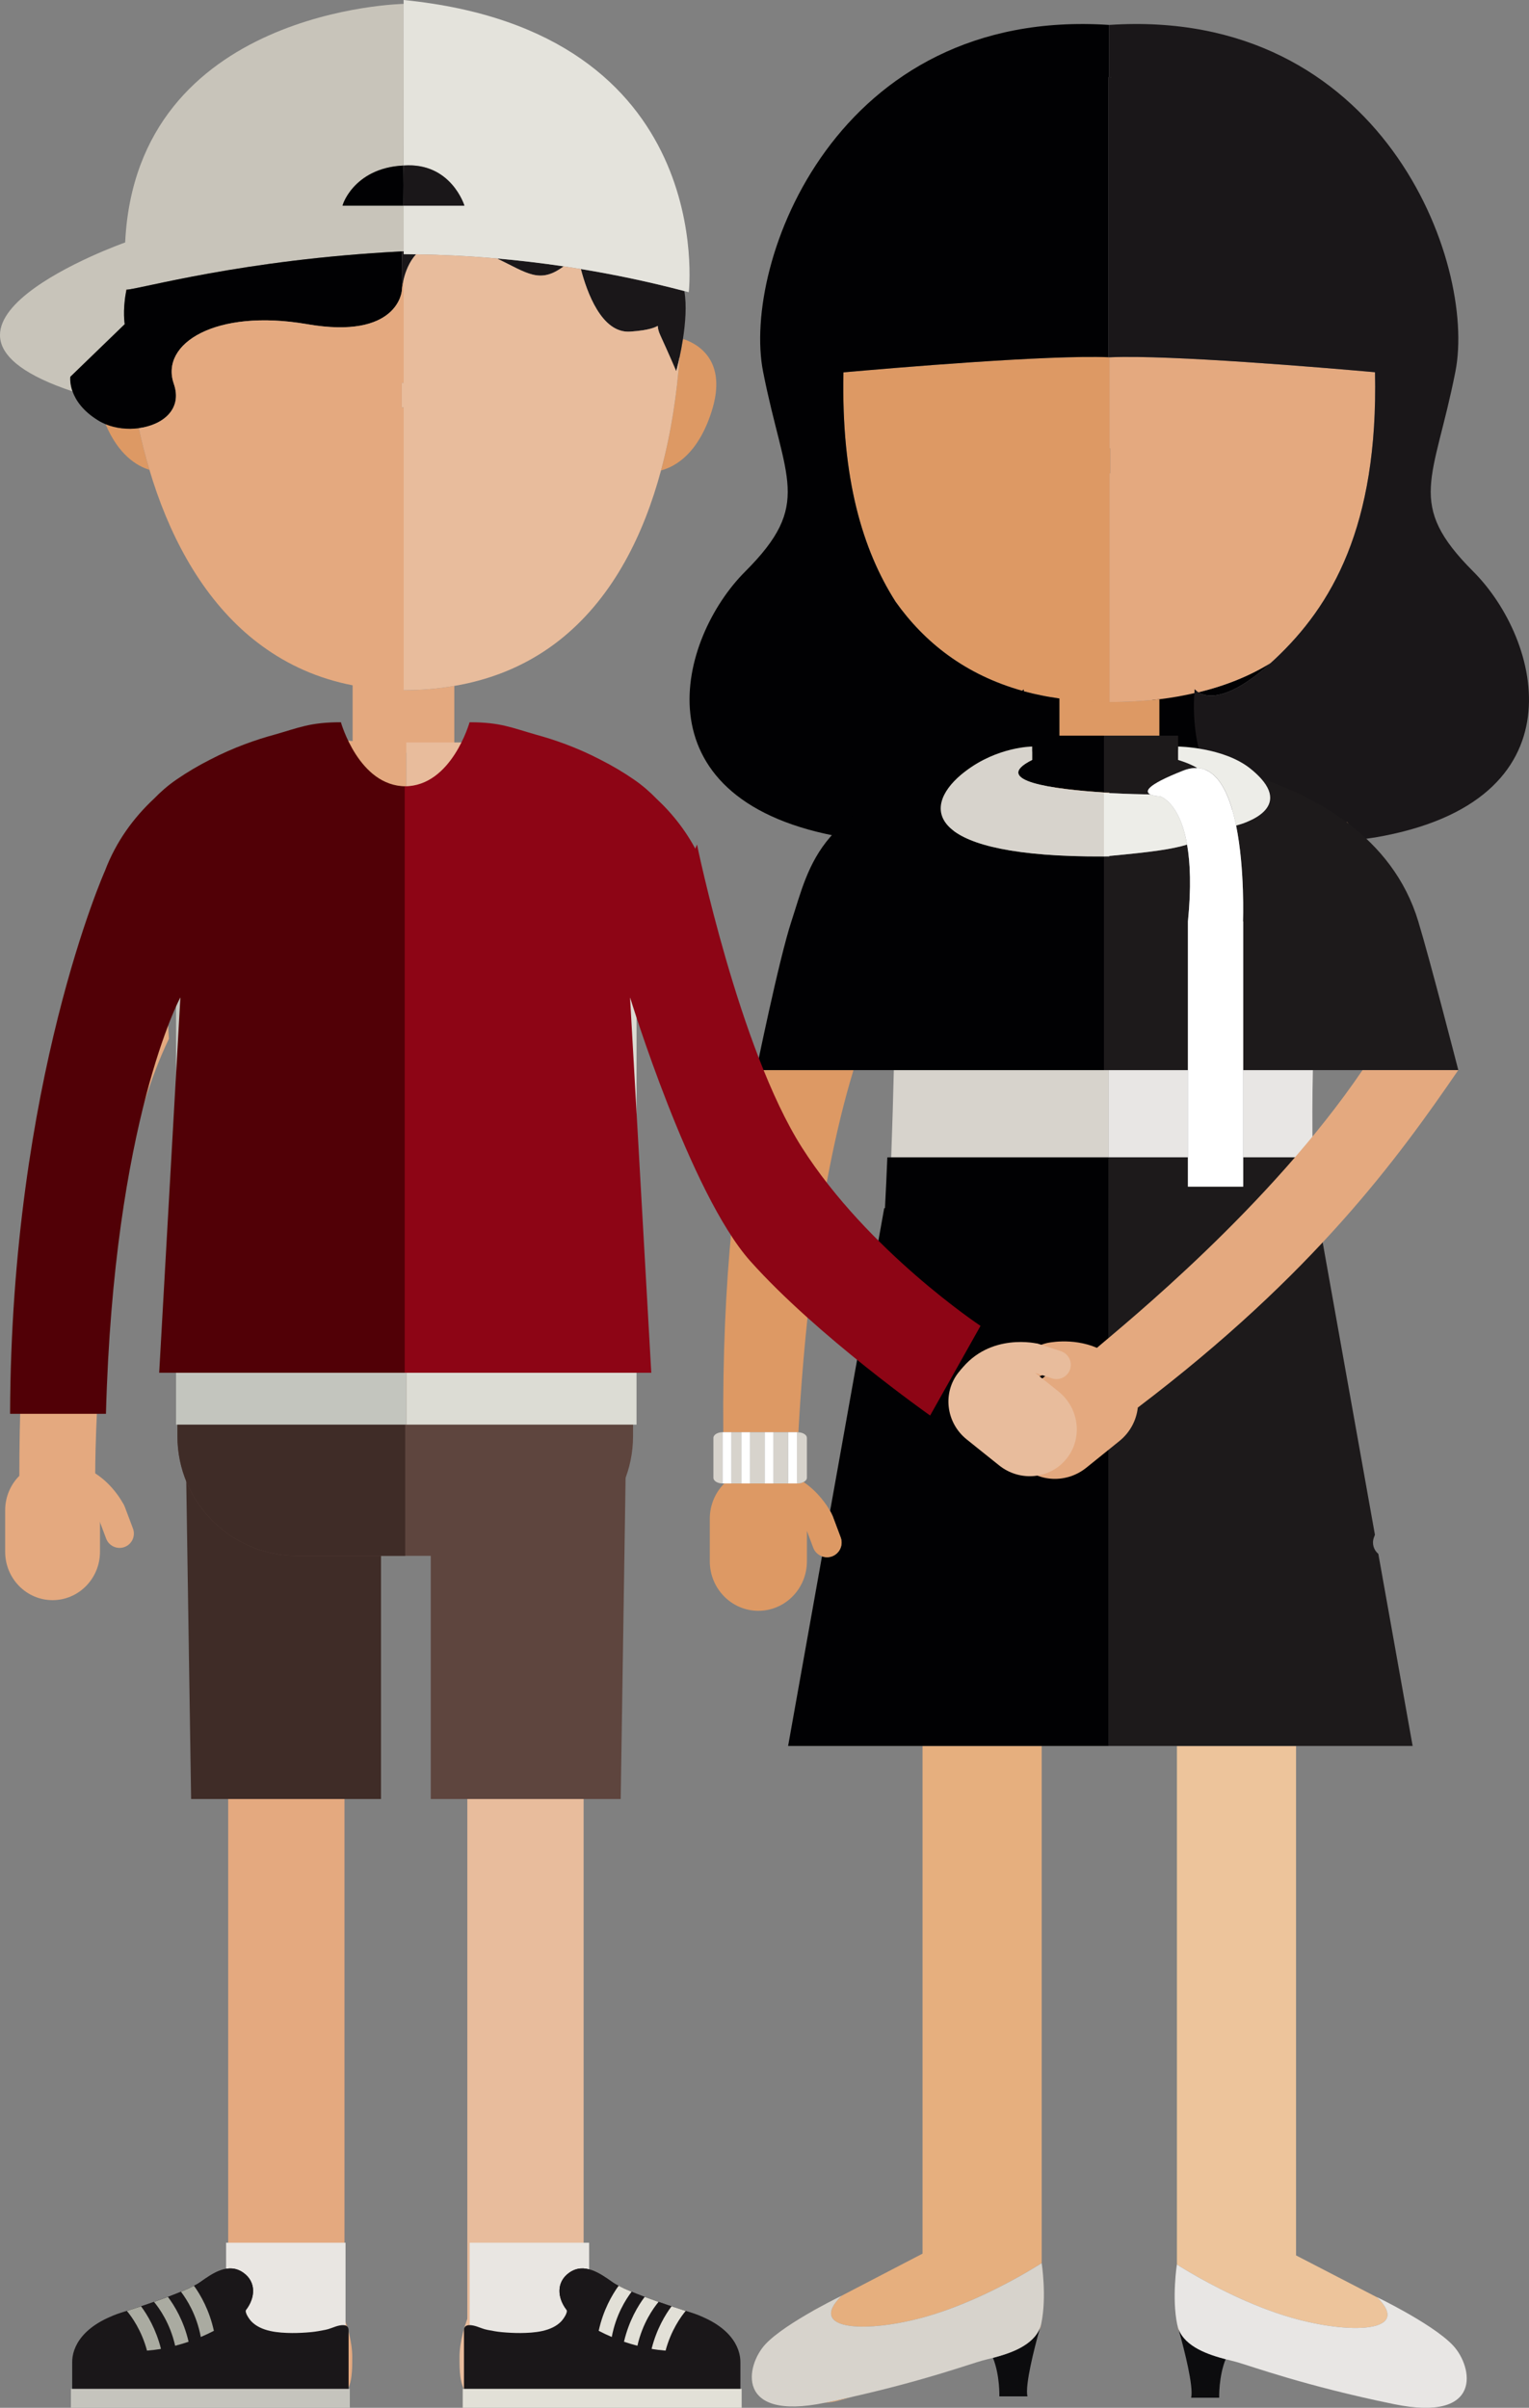 <?xml version="1.0" encoding="utf-8"?>
<!-- Generator: Adobe Illustrator 16.0.3, SVG Export Plug-In . SVG Version: 6.00 Build 0)  -->
<!DOCTYPE svg PUBLIC "-//W3C//DTD SVG 1.1//EN" "http://www.w3.org/Graphics/SVG/1.1/DTD/svg11.dtd">
<svg version="1.1" id="Capa_1" xmlns="http://www.w3.org/2000/svg" xmlns:xlink="http://www.w3.org/1999/xlink" x="0px" y="0px"
	 width="278.045px" height="437.94px" viewBox="0 0 278.045 437.94" enable-background="new 0 0 278.045 437.94"
	 xml:space="preserve">
<rect x="0" y="0" width="278.045" height="437.94" fill="#808080" stroke="none"/>
<g>
	<defs>
		<rect id="SVGID_1_" x="-257.576" y="-86.004" width="792" height="612"/>
	</defs>
	<clipPath id="SVGID_2_">
		<use xlink:href="#SVGID_1_"  overflow="visible"/>
	</clipPath>
	<path clip-path="url(#SVGID_2_)" fill="#010103" d="M217.771,122.889c-2.599,0.589-5.315,1.09-8.216,1.432v12.607h3.058
		c-0.073-0.441-0.134-0.7-0.134-0.7s2.732,0.219,6.51,0.551C217.371,130.625,217.602,125.001,217.771,122.889"/>
	<path clip-path="url(#SVGID_2_)" fill="#010103" d="M231.097,120.569c-3.731,2.306-8.1,4.124-13.187,5.348
		C219.307,126.792,223.173,127.743,231.097,120.569"/>
	<path clip-path="url(#SVGID_2_)" fill="#E4A97F" d="M162.8,109.348c0.01,0.022,0.024,0.048,0.036,0.065
		c5.28,7.442,12.685,13.306,23.057,16.231C175.491,122.708,168.077,116.821,162.8,109.348"/>
	<path clip-path="url(#SVGID_2_)" fill="#010103" d="M202.063,64.977c-0.077,0.004-0.157,0.006-0.233,0.006
		c0.076,0.006,0.159,0.008,0.233,0.012V64.977z"/>
	<path clip-path="url(#SVGID_2_)" fill="#010103" d="M202.063,14.025c0,0-0.084,0.005-0.233,0.017
		c0.063,0.003,0.142,0.005,0.233,0.014V14.025z"/>
	<path clip-path="url(#SVGID_2_)" fill="#DD9964" d="M201.759,127.69V86.092h0.139v-4.543h-0.139V64.988
		c-0.054,0.002-0.116,0.002-0.171,0.006v-0.017c-10.824-0.45-38.764,1.909-48.209,2.75c-0.417,19.467,3.546,32.353,9.421,41.62
		c5.277,7.473,12.691,13.362,23.093,16.297c0.179-0.157,0.263-0.271,0.263-0.271s0.018,0.131,0.039,0.365
		c1.035,0.284,2.108,0.527,3.202,0.752c0.972,0.205,1.986,0.363,3.009,0.514c0.101,0.018,0.197,0.037,0.305,0.052
		c-0.021-0.002-0.04-0.002-0.06-0.01v9.908h-1.729c-0.023,0.124-0.042,0.26-0.068,0.42l1.074-0.311
		c-2.102,5.921,0.967,13.868,9.216,13.868c0.031,0,0.065-0.005,0.097-0.005v-0.006c0.021,0,0.033,0.002,0.055,0.006
		c0.018-0.004,0.034-0.006,0.051-0.006v0.006c0.032,0,0.065,0.005,0.103,0.005c0.191,0,0.364-0.028,0.553-0.033v-13.944h8.829
		v-9.773C207.998,127.51,204.98,127.69,201.759,127.69 M201.751,127.69c-1.233,0-2.417-0.042-3.587-0.108
		c1.172,0.063,2.358,0.108,3.592,0.108H201.751z"/>
	<path clip-path="url(#SVGID_2_)" fill="#E4A97F" d="M250.044,67.704c-9.661-0.856-37.241-3.174-47.981-2.727v0.018
		c-0.074-0.004-0.157-0.006-0.233-0.012c-0.022,0.006-0.047,0.006-0.07,0.006V81.55h0.139v4.542h-0.139v41.598
		c3.222,0,6.239-0.179,9.071-0.508c2.249-0.266,4.353-0.653,6.37-1.114c0.035-0.435,0.067-0.695,0.067-0.695
		s0.199,0.271,0.643,0.544c5.087-1.224,9.455-3.042,13.187-5.348c0.257-0.231,0.517-0.465,0.78-0.714
		C242.104,110.231,250.651,95.849,250.044,67.704"/>
	<path clip-path="url(#SVGID_2_)" fill="#010103" d="M174.32,150.716c6.551-3.092,9.589-8.671,10.949-13.814
		c3.287-0.288,5.759-0.489,5.759-0.489s-0.049,0.201-0.106,0.541h1.729v-9.907c-0.086-0.011-0.166-0.025-0.245-0.042
		c-1.022-0.151-2.037-0.31-3.009-0.515c-1.096-0.216-2.166-0.467-3.199-0.752h-0.003c-0.021-0.233-0.039-0.365-0.039-0.365
		s-0.084,0.114-0.263,0.271c-10.372-2.926-17.776-8.789-23.057-16.231c-0.012-0.017-0.026-0.043-0.037-0.065
		c-5.875-9.268-9.837-22.153-9.42-41.62c9.445-0.841,37.385-3.2,48.209-2.751v-50.92v-0.031c0,0,0.033,0,0.076,0.005V4.535h0.048
		c-49.609-3.293-66.843,43.261-62.948,63.055c3.891,19.803,9.089,24.024-3.249,36.359c-12.162,12.166-19.88,41.04,16.325,48.071
		c0.51,0.096,0.997,0.208,1.529,0.301C162.762,153.924,169.497,152.996,174.32,150.716"/>
	<path clip-path="url(#SVGID_2_)" fill="#1A1719" d="M201.664,14.03c-0.043-0.005-0.076-0.005-0.076-0.005v0.031v50.921v0.017
		c0.055-0.004,0.117-0.004,0.171-0.006c0.023,0,0.049,0,0.07-0.005c0.076,0,0.156-0.002,0.233-0.006
		c10.74-0.447,38.32,1.871,47.981,2.727c0.607,28.145-7.939,42.527-18.167,52.151c-0.264,0.249-0.523,0.483-0.78,0.713
		c-7.924,7.175-11.79,6.223-13.187,5.349c-0.443-0.273-0.643-0.544-0.643-0.544s-0.032,0.259-0.067,0.695
		c-0.133,1.639-0.307,6,0.946,10.776c1.395,5.326,4.594,11.129,11.627,14.161c4.699,2.024,11.116,2.811,19.868,1.374
		c0.146-0.023,0.274-0.036,0.413-0.058c37.983-6.495,30.189-36.036,17.854-48.373c-12.338-12.334-7.14-16.556-3.245-36.359
		c3.895-19.793-13.339-66.347-62.951-63.055h-0.048V14.03z M202.063,14.025v0.031c-0.092-0.009-0.171-0.011-0.233-0.014
		C201.979,14.03,202.063,14.025,202.063,14.025"/>
	<path clip-path="url(#SVGID_2_)" fill="#E6AF7E" d="M167.764,409.899l-14.73,7.665l0.009-0.004
		c-6.52,6.445,4.861,6.835,15.587,3.737c7.475-2.158,14.628-6,18.273-8.135c1.589-0.928,2.526-1.536,2.526-1.536v-94.065h-21.665
		V409.899z"/>
	<path clip-path="url(#SVGID_2_)" fill="#E6AF7E" d="M152.709,436.575l2.242-0.623c-1.594,0.359-3.247,0.72-4.994,1.08
		C150.854,436.988,151.778,436.832,152.709,436.575"/>
	<path clip-path="url(#SVGID_2_)" fill="#E6AF7E" d="M189.152,423.302c-0.058,0.203-0.12,0.432-0.194,0.692
		c0.211-0.461,0.345-0.937,0.408-1.432v0.002C189.311,422.819,189.237,423.069,189.152,423.302"/>
	<polygon clip-path="url(#SVGID_2_)" fill="#E6AF7E" points="178.586,429.365 178.609,429.357 178.595,429.363 	"/>
	<path clip-path="url(#SVGID_2_)" fill="#E6AF7E" d="M148.02,420.174c-0.104,0.067-0.199,0.135-0.302,0.203
		c0.422-0.243,0.832-0.468,1.228-0.687L148.02,420.174z"/>
	<path clip-path="url(#SVGID_2_)" fill="#0C0C0E" d="M180.564,428.855c1.284,3.173,1.167,7.005,1.167,7.005h5.106
		c-0.475-2.06,1.294-8.875,2.12-11.866c0.074-0.261,0.137-0.489,0.194-0.692C187.93,426.668,183.563,428.071,180.564,428.855"/>
	<polygon clip-path="url(#SVGID_2_)" fill="#0C0C0E" points="189.366,422.563 189.368,422.56 189.366,422.564 	"/>
	<path clip-path="url(#SVGID_2_)" fill="#D7D3CC" d="M168.629,421.298c-10.726,3.098-22.106,2.708-15.587-3.737l-0.009,0.004
		c-0.04,0.019-1.792,0.869-4.088,2.126c-0.396,0.219-0.806,0.443-1.228,0.687c-3.077,1.744-6.694,4.021-8.543,6.018
		c-3.587,3.868-5.504,13.976,10.782,10.638c1.747-0.36,3.4-0.721,4.994-1.08c13.254-2.997,21.246-5.924,23.635-6.587l0.009-0.002
		l0.015-0.006c0.512-0.144,1.186-0.305,1.955-0.502c2.999-0.784,7.365-2.188,8.588-5.554c0.085-0.232,0.158-0.482,0.214-0.737
		v-0.002c1.002-4.851,0.063-10.936,0.063-10.936s-0.938,0.608-2.526,1.536C183.257,415.298,176.104,419.14,168.629,421.298"/>
	<path clip-path="url(#SVGID_2_)" fill="#EDC49B" d="M214.021,411.877c0.026,0.014,0.937,0.608,2.478,1.508
		c3.644,2.133,10.812,5.992,18.311,8.158c10.692,3.085,22.026,2.714,15.654-3.672l-14.78-7.648v-92.661h-21.662V411.877z"/>
	<path clip-path="url(#SVGID_2_)" fill="#EDC49B" d="M255.104,420.271l-0.031-0.016c0.014,0.01,0.031,0.021,0.049,0.026
		C255.113,420.279,255.106,420.277,255.104,420.271"/>
	<path clip-path="url(#SVGID_2_)" fill="#EDC49B" d="M214.127,422.983c0.064,0.462,0.187,0.899,0.372,1.329
		c-0.076-0.293-0.148-0.545-0.209-0.762C214.223,423.365,214.173,423.177,214.127,422.983"/>
	<path clip-path="url(#SVGID_2_)" fill="#0C0C0E" d="M214.29,423.551c0.061,0.217,0.133,0.469,0.209,0.762
		c0.84,3.028,2.576,9.75,2.11,11.794h5.1c0,0-0.116-3.837,1.171-7.006C219.876,428.313,215.516,426.912,214.29,423.551"/>
	<path clip-path="url(#SVGID_2_)" fill="#E8E6E4" d="M234.809,421.543c-7.499-2.166-14.667-6.025-18.311-8.158
		c-1.54-0.899-2.451-1.494-2.478-1.508l-0.008-0.008c0,0-0.939,6.09,0.063,10.935c0.011,0.058,0.034,0.12,0.052,0.18
		c0.046,0.193,0.096,0.382,0.163,0.567c1.226,3.361,5.586,4.763,8.59,5.55c0.769,0.203,1.452,0.362,1.967,0.507
		c2.655,0.736,12.355,4.326,28.637,7.665c16.286,3.346,14.368-6.764,10.781-10.634c-1.969-2.127-5.95-4.577-9.144-6.356
		c-0.017-0.005-0.034-0.017-0.048-0.026c-2.603-1.448-4.675-2.45-4.675-2.45c0.023,0.023,0.04,0.043,0.064,0.065
		C256.835,424.257,245.501,424.628,234.809,421.543"/>
	<path clip-path="url(#SVGID_2_)" fill="#E4A97F" d="M244.9,149.495l-0.026,0.048c0.134,0.103,0.271,0.202,0.405,0.306
		C245.036,149.614,244.9,149.495,244.9,149.495"/>
	<path clip-path="url(#SVGID_2_)" fill="#DD9964" d="M134.822,260.498h1.591h2.648h1.594h2.663h1.598h0.151
		c0.044,0,0.078,0.016,0.121,0.016c0.783-14.536,3.146-43.313,10.014-65.876h-17.665c-3.655,16.222-6.255,37.724-6.006,65.861h1.461
		H134.822z"/>
	<path clip-path="url(#SVGID_2_)" fill="#D7D3CC" d="M200.748,194.637H162.54c-0.105,4.598-0.262,9.846-0.475,15.867h39.556v-15.867
		H200.748z"/>
	<path clip-path="url(#SVGID_2_)" fill="#010103" d="M201.621,219.745v-9.241h-39.556h-0.706c-0.114,2.946-0.26,6.029-0.43,9.241
		h-0.137l-9.84,55.074c0.197,0.348,0.304,0.569,0.304,0.569l-0.006,0.003c0.054,0.105,0.111,0.212,0.157,0.325l1.486,3.966
		c0.488,1.386-0.234,2.912-1.622,3.406c-0.604,0.217-1.231,0.188-1.795-0.015l-6.16,34.488h24.446h21.665h12.192v-96.327V219.745z"
		/>
	<path clip-path="url(#SVGID_2_)" fill="#E8E6E4" d="M238.745,194.637h-12.674v15.867h12.643
		C238.614,204.612,238.635,199.345,238.745,194.637"/>
	<polygon clip-path="url(#SVGID_2_)" fill="#E8E6E4" points="201.722,194.637 201.621,194.637 201.621,210.504 216.023,210.504 
		216.023,194.637 	"/>
	<path clip-path="url(#SVGID_2_)" fill="#1D1A1B" d="M249.829,279.682l0.198-0.527l-10.612-59.41h-0.137
		c-0.174-3.212-0.315-6.295-0.428-9.241h-0.137h-12.643v5.328h-10.048v-5.328h-14.402v9.241v1.49v96.327h12.399h21.663h21.202
		l-6.239-34.938C249.809,281.927,249.441,280.768,249.829,279.682"/>
	<path clip-path="url(#SVGID_2_)" fill="#010103" d="M200.748,144.134v-10.33h-9.336H187.7v1.979v2.434
		C179.996,142.057,191.586,143.554,200.748,144.134"/>
	<path clip-path="url(#SVGID_2_)" fill="#010103" d="M162.54,194.637h38.208v-27.374v-11.485
		c-32.479,0.151-33.147-8.793-26.008-14.849c0.271-0.23,0.549-0.44,0.823-0.651c-26.76,5.859-28.233,16.891-31.651,27.309
		c-2.257,6.866-6.375,27.05-6.375,27.05h17.664H162.54z"/>
	<path clip-path="url(#SVGID_2_)" fill="#1D1A1B" d="M224.784,150.14L224.784,150.14c1.612,7.919,1.255,17.447,1.255,17.447h0.032
		v27.05h12.674h8.771h17.672c0,0-1.356-5.278-2.975-11.4c-1.495-5.666-3.215-12.057-4.305-15.65
		c-2.343-7.776-7.1-13.507-12.629-17.739c-0.135-0.104-0.271-0.202-0.405-0.305c-4.983-3.722-10.554-6.257-15.576-7.959
		C234.89,147.807,224.784,150.14,224.784,150.14"/>
	<path clip-path="url(#SVGID_2_)" fill="#1D1A1B" d="M201.722,194.637h14.302v-27.05c0.613-6.178,0.419-10.677-0.154-13.967
		c-2.844,0.849-6.228,1.326-14.147,2.066v0.089c-0.336,0.005-0.646,0-0.974,0.003v11.485v27.374h0.873H201.722z"/>
	<path clip-path="url(#SVGID_2_)" fill="#1D1A1B" d="M200.748,144.134c0.326,0.02,0.653,0.043,0.974,0.061v0.052
		c3.255,0.172,6.086,0.232,7.486,0.251c-1.028-0.474-0.979-1.61,6.011-4.355c0.921-0.361,1.754-0.482,2.53-0.441
		c-1.434-0.885-3.506-1.485-3.506-1.485v-2.434v-1.979h-0.651h-3.453h-9.391V144.134z"/>
	<path clip-path="url(#SVGID_2_)" fill="#D7D3CC" d="M200.748,155.777c0.326-0.002,0.638,0.002,0.974-0.002v-0.09
		c-0.32,0.029-0.637,0.061-0.974,0.09v-11.581c0.326,0.02,0.653,0.04,0.974,0.053v-0.053c-0.32-0.017-0.647-0.04-0.974-0.06
		c-9.162-0.58-20.752-2.077-13.048-5.917v-2.434c0,0-6.284,0.012-12.138,4.494c-0.273,0.211-0.551,0.422-0.822,0.652
		C167.601,146.985,168.269,155.929,200.748,155.777"/>
	<path clip-path="url(#SVGID_2_)" fill="#EDEDE8" d="M217.749,139.703c3.824,0.2,5.91,4.922,7.032,10.438h0.003
		c0,0,10.105-2.334,4.514-8.557c-0.511-0.566-1.135-1.161-1.928-1.792c-4.881-3.905-13.127-4.008-13.127-4.008v2.434
		C214.243,138.218,216.315,138.817,217.749,139.703"/>
	<path clip-path="url(#SVGID_2_)" fill="#EDEDE8" d="M210.95,144.829c0,0-1.094-0.031-1.742-0.33c-1.4-0.02-4.23-0.079-7.486-0.251
		c-0.32-0.014-0.647-0.033-0.974-0.053v11.58c0.337-0.029,0.653-0.06,0.974-0.089c7.92-0.74,11.304-1.217,14.147-2.065
		C214.485,145.701,210.881,144.829,210.95,144.829"/>
	<path clip-path="url(#SVGID_2_)" fill="#DD9964" d="M151.272,283.088c1.388-0.494,2.11-2.021,1.622-3.406l-1.486-3.966
		c-0.046-0.113-0.104-0.22-0.157-0.325l0.006-0.003c0,0-0.106-0.222-0.304-0.569c-0.604-1.063-2.155-3.44-4.816-5.26
		c-0.291,0.156-0.655,0.26-1.07,0.26h-0.151h-0.105h-1.492h-2.663h-1.594h-0.696h-1.952h-1.591h-1.83h-1.281
		c-1.629,1.634-2.639,3.904-2.639,6.42v7.725c0,4.983,3.955,9.017,8.833,9.017c4.875,0,8.83-4.033,8.83-9.017v-5.512l1.133,3.02
		c0.278,0.783,0.891,1.342,1.61,1.603C150.041,283.276,150.668,283.305,151.272,283.088"/>
	<path clip-path="url(#SVGID_2_)" fill="#E4A97F" d="M206.907,256.016c32.13-24.375,47.318-45.404,58.28-61.379h-17.416
		c-16.833,24.804-43.16,46.12-48.298,50.512c-4.618-1.972-9.178-0.852-9.178-0.852l0.003,0.008
		c-0.114,0.025-0.233,0.048-0.349,0.086l-3.486,1.155l-0.534,0.178c-1.089,0.38-1.761,1.393-1.776,2.483
		c-0.002,0.303,0.036,0.611,0.139,0.912c0.49,1.39,2.011,2.13,3.4,1.638l3.062-1.014l-4.29,3.46
		c-3.878,3.13-4.533,8.741-1.472,12.536c3.061,3.795,8.682,4.339,12.561,1.209l6.012-4.85
		C205.522,260.519,206.654,258.307,206.907,256.016"/>
	<path clip-path="url(#SVGID_2_)" fill="#FFFFFF" d="M226.071,167.587h-0.032c0,0,0.357-9.528-1.258-17.447
		c-1.122-5.515-3.208-10.238-7.032-10.437c-0.776-0.042-1.609,0.079-2.53,0.44c-6.989,2.745-7.039,3.881-6.011,4.356
		c0.648,0.299,1.742,0.33,1.742,0.33c-0.069,0,3.535,0.871,4.919,8.791c0.573,3.29,0.768,7.789,0.154,13.967v27.05v15.867v5.328
		h10.048v-5.328v-15.867V167.587z"/>
	<path clip-path="url(#SVGID_2_)" fill="#D7D3CC" d="M146.734,268.784v-7.252c0-0.545-0.684-0.98-1.547-1.019
		c-0.043,0-0.077-0.016-0.121-0.016h-0.151v9.32h0.151c0.415,0,0.779-0.104,1.07-0.26
		C146.494,269.374,146.734,269.101,146.734,268.784"/>
	<path clip-path="url(#SVGID_2_)" fill="#D7D3CC" d="M129.731,261.532v7.252c0,0.573,0.744,1.034,1.666,1.034v-9.32
		C130.476,260.498,129.731,260.962,129.731,261.532"/>
	<rect x="132.992" y="260.498" clip-path="url(#SVGID_2_)" fill="#D7D3CC" width="1.83" height="9.32"/>
	<rect x="140.654" y="260.498" clip-path="url(#SVGID_2_)" fill="#D7D3CC" width="2.662" height="9.32"/>
	<polygon clip-path="url(#SVGID_2_)" fill="#D7D3CC" points="136.413,260.498 136.413,269.818 138.365,269.818 139.061,269.818 
		139.061,260.498 	"/>
	<polygon clip-path="url(#SVGID_2_)" fill="#FFFFFF" points="132.992,260.498 131.531,260.498 131.396,260.498 131.396,269.818 
		131.711,269.818 132.992,269.818 	"/>
	<rect x="134.822" y="260.498" clip-path="url(#SVGID_2_)" fill="#FFFFFF" width="1.591" height="9.32"/>
	<rect x="139.061" y="260.498" clip-path="url(#SVGID_2_)" fill="#FFFFFF" width="1.595" height="9.32"/>
	<polygon clip-path="url(#SVGID_2_)" fill="#FFFFFF" points="143.317,260.498 143.317,269.818 144.81,269.818 144.915,269.818 
		144.915,260.498 	"/>
	<path clip-path="url(#SVGID_2_)" fill="#C8C4BA" d="M12.792,68.528l9.887-9.565c0,0-0.392-2.368,0.205-5.661
		c0.009-0.206,0.009-0.414,0.017-0.62c0.003,0.003,0.009,0,0.009,0c0.027,0.003,0.067,0,0.099,0
		c2.259-0.044,21.033-5.482,50.057-6.959h0.034c0.032-0.002,0.064-0.002,0.098-0.007c0.066-0.002,0.136-0.005,0.205-0.01v-8.299
		h-0.038H62.326c-0.276,0.432,1.741-6.86,11.042-7.301l0.025,3.603l0.005-1.842L73.396,0.706c0,0-48.574,0.877-50.637,43.397
		c-0.025,0.008-0.051,0.016-0.079,0.026c0,0-43.948,15.551-9.489,27.059C12.633,69.641,12.792,68.528,12.792,68.528 M22.921,52.443
		c-0.006,0.003-0.006,0.003-0.008,0.013c0-0.024,0.002-0.049,0.002-0.066C22.916,52.407,22.921,52.424,22.921,52.443"/>
	<path clip-path="url(#SVGID_2_)" fill="#DD9964" d="M19.194,77.155c2.351,5.549,5.632,7.58,7.979,8.301
		c-0.746-2.505-1.394-5.042-1.934-7.577C23.223,78.147,21.055,77.921,19.194,77.155"/>
	<path clip-path="url(#SVGID_2_)" fill="#DD9964" d="M120.204,85.563c2.643-0.694,6.732-3.046,9.187-10.678
		c3.044-9.489-2.696-12.43-5.197-13.24c-0.189,1.219-0.405,2.342-0.607,3.27C123.099,71.605,122.055,78.687,120.204,85.563"/>
	<path clip-path="url(#SVGID_2_)" fill="#E8BC9C" d="M22.901,52.682c-0.008,0.206-0.008,0.414-0.017,0.62
		c0.006-0.015,0.009-0.034,0.012-0.048c0.008-0.19,0.005-0.38,0.014-0.572C22.91,52.682,22.904,52.684,22.901,52.682"/>
	<path clip-path="url(#SVGID_2_)" fill="#E8BC9C" d="M22.921,52.443c0-0.019-0.006-0.036-0.006-0.053
		c0,0.017-0.002,0.042-0.002,0.066C22.916,52.446,22.916,52.446,22.921,52.443"/>
	<path clip-path="url(#SVGID_2_)" fill="#E4A97F" d="M22.896,53.254c0.035-0.186,0.071-0.38,0.113-0.572
		c-0.032,0-0.072,0.003-0.099,0C22.901,52.874,22.904,53.064,22.896,53.254"/>
	<polygon clip-path="url(#SVGID_2_)" fill="#E4A97F" points="73.066,45.723 73.066,52.904 73.1,45.723 	"/>
	<path clip-path="url(#SVGID_2_)" fill="#010103" d="M25.239,77.879c4.345-0.572,7.985-3.425,6.368-8.074
		c-2.551-7.336,7.655-13.71,24.236-10.843c16.58,2.872,17.223-6.058,17.223-6.058v-7.181C44.042,47.2,25.268,52.638,23.01,52.682
		c-0.042,0.192-0.079,0.386-0.114,0.572c-0.003,0.014-0.006,0.034-0.012,0.048c-0.597,3.293-0.205,5.66-0.205,5.66l-9.887,9.566
		c0,0-0.158,1.113,0.398,2.66c0.556,1.557,1.828,3.558,4.707,5.311c0.406,0.253,0.845,0.466,1.297,0.656
		C21.055,77.921,23.223,78.147,25.239,77.879"/>
	<path clip-path="url(#SVGID_2_)" fill="#1A1719" d="M114.598,60.318c7.173-0.481,4.063-2.392,5.5,0.717
		c1.43,3.11,2.867,6.457,2.867,6.457s0.288-1.017,0.622-2.577c0.202-0.929,0.418-2.052,0.607-3.271
		c0.435-2.795,0.71-6.091,0.253-8.706c-6.446-1.693-12.735-3.004-18.816-4.003C106.722,53.133,109.408,60.665,114.598,60.318"/>
	<path clip-path="url(#SVGID_2_)" fill="#1A1719" d="M73.408,46.228v-0.506c-0.069,0-0.143-0.006-0.209-0.006
		c-0.035,0.006-0.066,0.006-0.099,0.008l-0.034,7.181c0,0,0.045-0.882,0.338-2.083c0.332-1.376,0.984-3.166,2.252-4.565
		C74.899,46.245,74.146,46.229,73.408,46.228"/>
	<path clip-path="url(#SVGID_2_)" fill="#1A1719" d="M102.498,48.444c-4.142-0.614-8.187-1.083-12.112-1.428
		C95.895,49.668,98.145,51.7,102.498,48.444"/>
	<polygon clip-path="url(#SVGID_2_)" fill="#010103" points="73.404,31.745 73.396,0.706 73.399,31.867 	"/>
	<path clip-path="url(#SVGID_2_)" fill="#010103" d="M73.404,37.407L73.404,37.407v8.298c-0.069,0.006-0.139,0.008-0.205,0.011
		c0.066,0,0.14,0.005,0.209,0.005L73.404,37.407z"/>
	<path clip-path="url(#SVGID_2_)" fill="#E4E3DC" d="M73.416,30.106c8.622-0.622,11.039,7.301,11.039,7.301H73.416h-0.012
		l0.004,8.314v0.507c0.739,0.002,1.491,0.017,2.248,0.028c4.69,0.072,9.612,0.311,14.73,0.761c3.925,0.344,7.97,0.813,12.112,1.427
		c1.042,0.156,2.085,0.32,3.133,0.491c6.081,0.999,12.37,2.31,18.816,4.003c0.268,0.073,0.533,0.133,0.807,0.209
		c0,0,5.443-47.442-51.858-53.147v0.706l0.008,31.039L73.416,30.106z"/>
	<path clip-path="url(#SVGID_2_)" fill="#010103" d="M73.369,30.106c-9.301,0.441-11.318,7.732-11.042,7.301h11.039l0.028-3.698
		L73.369,30.106z"/>
	<path clip-path="url(#SVGID_2_)" fill="#1A1719" d="M73.416,37.407h11.039c0,0-2.417-7.923-11.039-7.301l-0.012,1.638l-0.005,0.122
		l-0.005,1.843l-0.028,3.698h0.038H73.416z"/>
	<path clip-path="url(#SVGID_2_)" fill="#E4A97F" d="M73.403,125.539v-51.43h-0.182h-0.156v-4.464h0.156h0.182V50.821
		c-0.293,1.202-0.338,2.083-0.338,2.083s-0.642,8.929-17.223,6.058c-16.58-2.867-26.786,3.507-24.236,10.843
		c1.618,4.648-2.022,7.502-6.367,8.074c0.54,2.535,1.188,5.072,1.934,7.577c3.376,11.357,8.95,22.146,17.511,29.663
		c0.941,0.832,1.929,1.609,2.944,2.355c4.678,3.431,10.143,5.938,16.496,7.173v10.147l-0.946-0.098
		c-5.729,1.83-3.665,8.602,0.036,15.158c5.385,2.109,10.346,3.056,10.346,3.056l0.018-15.983h0.004h0.002h9.028v-1.897v-10.271
		C79.729,125.253,76.678,125.539,73.403,125.539 M73.396,125.539c-0.036,0-0.072-0.003-0.107-0.003c0.039,0,0.071,0.003,0.11,0.003
		H73.396z"/>
	<path clip-path="url(#SVGID_2_)" fill="#E8BC9C" d="M122.965,67.492c0,0-1.437-3.347-2.867-6.458
		c-1.437-3.108,1.673-1.198-5.5-0.716c-5.191,0.347-7.877-7.185-8.967-11.384c-1.049-0.17-2.091-0.335-3.133-0.49
		c-4.353,3.256-6.603,1.224-12.113-1.428c-5.117-0.449-10.039-0.689-14.729-0.76c-1.268,1.399-1.92,3.19-2.252,4.565v18.824h-0.183
		h-0.155v4.464h0.155h0.183v51.43c3.274,0,6.324-0.286,9.208-0.78c6.71-1.144,12.388-3.546,17.17-6.87
		c0.983-0.683,1.926-1.404,2.836-2.164c9.014-7.516,14.462-18.534,17.586-30.163c1.851-6.876,2.895-13.956,3.383-20.647
		C123.253,66.475,122.965,67.492,122.965,67.492"/>
	<rect x="84.983" y="306.311" clip-path="url(#SVGID_2_)" fill="#E8BC9C" width="21.147" height="119.924"/>
	<path clip-path="url(#SVGID_2_)" fill="#E8BC9C" d="M83.569,428.665c0,5.038,0,9.123,9.119,9.123h29.686
		c5.04,0,9.122-2.84,9.122-7.875c0.038-2.581-1.718-6.582-9.009-8.777l-30.549-6.453C86.901,414.683,83.569,423.625,83.569,428.665"
		/>
	<polygon clip-path="url(#SVGID_2_)" fill="#5E453E" points="78.334,327.209 112.874,327.209 114.088,247.425 78.334,247.425 	"/>
	<rect x="41.495" y="306.311" clip-path="url(#SVGID_2_)" fill="#E4A97F" width="21.15" height="119.924"/>
	<path clip-path="url(#SVGID_2_)" fill="#E4A97F" d="M64.054,428.665c0,5.038,0,9.123-9.117,9.123h-29.69
		c-5.035,0-9.117-2.84-9.117-7.875c-0.038-2.581,1.715-6.582,9.006-8.777l30.552-6.453
		C60.727,414.683,64.054,423.625,64.054,428.665"/>
	<polygon clip-path="url(#SVGID_2_)" fill="#3F2C27" points="69.286,327.209 34.753,327.209 33.532,247.425 69.286,247.425 	"/>
	<path clip-path="url(#SVGID_2_)" fill="#5E453E" d="M32.263,247.425v13.794c0,12.021,9.746,21.765,21.768,21.765h39.317
		c12.024,0,21.769-9.744,21.769-21.765v-13.794H32.263z"/>
	<path clip-path="url(#SVGID_2_)" fill="#3F2C27" d="M73.688,247.425H32.263v13.794c0,12.021,9.746,21.765,21.768,21.765h19.657
		V247.425z"/>
	<path clip-path="url(#SVGID_2_)" fill="#E4A97F" d="M30.717,188.931l-2.102-36.876c0,0-25.098,30.123-25.098,116.377H17.31
		C17.31,268.432,17.119,217.349,30.717,188.931"/>
	<path clip-path="url(#SVGID_2_)" fill="#E4A97F" d="M73.883,163.975H21.092c0,0,3.724-26.489,42.768-28.937h10.023V163.975z"/>
	<path clip-path="url(#SVGID_2_)" fill="#C3C5BE" d="M73.883,160.855v98.259H32.012V152.278
		C32.012,152.278,51.175,161.11,73.883,160.855"/>
	<path clip-path="url(#SVGID_2_)" fill="#E4A97F" d="M18.183,282.241c0,4.86-3.86,8.801-8.622,8.801
		c-4.762,0-8.621-3.94-8.621-8.801V274.7c0-4.858,3.859-8.798,8.621-8.798c4.762,0,8.622,3.939,8.622,8.798V282.241z"/>
	<path clip-path="url(#SVGID_2_)" fill="#E4A97F" d="M24.196,278.061c0.479,1.354-0.229,2.845-1.583,3.327
		c-1.354,0.481-2.842-0.227-3.327-1.58l-1.449-3.868c-0.481-1.356,0.224-2.845,1.582-3.327c1.354-0.481,2.841,0.224,3.322,1.58
		L24.196,278.061z"/>
	<path clip-path="url(#SVGID_2_)" fill="#E4A97F" d="M22.596,273.869c0,0-3.754-8.124-12.583-7.938v9.875h7.907L22.596,273.869z"/>
	<path clip-path="url(#SVGID_2_)" fill="#E8BC9C" d="M73.883,163.975h52.791c0,0-3.728-26.489-42.766-28.937H73.883V163.975z"/>
	<path clip-path="url(#SVGID_2_)" fill="#DCDCD4" d="M73.883,160.855v98.259h41.869V152.278
		C115.752,152.278,96.592,161.11,73.883,160.855"/>
	<path clip-path="url(#SVGID_2_)" fill="#E8BC9C" d="M192.472,253.08c3.793,3.038,4.459,8.511,1.483,12.227
		c-2.978,3.718-8.466,4.268-12.26,1.229l-5.886-4.714c-3.793-3.037-4.455-8.513-1.478-12.23c2.976-3.715,8.46-4.263,12.253-1.226
		L192.472,253.08z"/>
	<path clip-path="url(#SVGID_2_)" fill="#E8BC9C" d="M192.967,245.772c1.357,0.473,2.078,1.957,1.61,3.313
		c-0.472,1.358-1.956,2.078-3.312,1.607l-3.93-1.282c-1.357-0.474-2.078-1.957-1.609-3.313c0.472-1.36,1.952-2.081,3.312-1.609
		L192.967,245.772z"/>
	<path clip-path="url(#SVGID_2_)" fill="#E8BC9C" d="M188.699,244.397c0,0-8.692-2.144-14.065,4.864l7.707,6.173l4.944-6.173
		L188.699,244.397z"/>
	<path clip-path="url(#SVGID_2_)" fill="#510006" d="M19.267,257.153H1.833c0.195-60.582,17.255-98.767,17.255-98.767
		c2.046-5.396,5.254-9.7,8.914-13.114c1.173-1.213,2.498-2.385,4.058-3.46c1.964-1.356,3.999-2.552,6.059-3.601
		c4.474-2.341,8.721-3.752,11.691-4.559c4.587-1.302,6.549-2.286,12.182-2.286c0,0,3.265,11.649,11.795,11.649v15.476v1.468v89.722
		h-44.84l3.856-68.274C32.804,181.407,20.685,203.744,19.267,257.153"/>
	<rect x="41.113" y="407.914" clip-path="url(#SVGID_2_)" fill="#E9E6E2" width="21.722" height="18.739"/>
	<path clip-path="url(#SVGID_2_)" fill="#1A1719" d="M63.388,428.376v6.828H13.129v-5.521c-0.039-2.71,1.798-6.905,9.445-9.206
		c0,0,11.046-3.404,13.832-5.393c2.316-1.654,5.18-3.624,7.863-1.701c2.377,1.697,2.139,4.563,0.494,6.714
		c-0.361,0.468,0.652,1.816,0.905,2.087c1.801,1.907,4.979,2.131,7.422,2.155c1.151,0.006,2.302-0.054,3.444-0.161
		c0.883-0.08,1.748-0.247,2.608-0.414c0.699-0.133,1.233-0.389,1.895-0.605c0.78-0.259,2.353-0.628,2.351,0.659V428.376z"/>
	<rect x="12.895" y="434.495" clip-path="url(#SVGID_2_)" fill="#C5C4BD" width="50.721" height="3.445"/>
	<path clip-path="url(#SVGID_2_)" fill="#1A1719" d="M28.964,427.279c4.866-0.804,9.531-2.735,13.591-5.531
		c0.756-0.521,1.489-1.074,2.207-1.651c1.645-2.151,1.884-5.017-0.493-6.714c-2.683-1.923-5.548,0.047-7.864,1.701
		c-2.786,1.988-13.832,5.393-13.832,5.393c-0.726,0.22-1.382,0.462-2.005,0.708c-0.454,0.237-2.309,1.388-1.72,4.216
		C19.497,428.532,27.294,427.551,28.964,427.279"/>
	<path clip-path="url(#SVGID_2_)" fill="#AAABA1" d="M23.072,420.32c0.867,1.037,2.67,3.521,3.661,7.221
		c0.988-0.079,1.803-0.195,2.231-0.262c0.104-0.021,0.205-0.041,0.308-0.061c-0.899-3.588-2.491-6.217-3.623-7.737
		C24.53,419.857,23.601,420.156,23.072,420.32"/>
	<path clip-path="url(#SVGID_2_)" fill="#AAABA1" d="M28.011,418.68c0.924,1.109,2.918,3.861,3.84,7.974
		c0.825-0.217,1.641-0.452,2.444-0.728c-0.888-3.826-2.588-6.6-3.763-8.161C29.688,418.081,28.834,418.39,28.011,418.68"/>
	<path clip-path="url(#SVGID_2_)" fill="#AAABA1" d="M32.907,416.831c1.078,1.407,2.867,4.24,3.607,8.229
		c0.81-0.34,1.601-0.716,2.378-1.122c-0.817-3.759-2.424-6.538-3.616-8.19C34.609,416.092,33.8,416.462,32.907,416.831"/>
	<rect x="85.412" y="407.914" clip-path="url(#SVGID_2_)" fill="#E9E6E2" width="21.72" height="18.739"/>
	<path clip-path="url(#SVGID_2_)" fill="#1A1719" d="M84.374,428.376v6.828h50.265v-5.521c0.036-2.71-1.804-6.905-9.45-9.206
		c0,0-11.044-3.404-13.827-5.393c-2.317-1.654-5.18-3.624-7.87-1.701c-2.372,1.697-2.137,4.563-0.487,6.714
		c0.359,0.468-0.655,1.816-0.911,2.087c-1.796,1.907-4.978,2.131-7.415,2.155c-1.156,0.006-2.307-0.054-3.452-0.161
		c-0.878-0.08-1.742-0.247-2.601-0.414c-0.699-0.133-1.24-0.389-1.898-0.605c-0.783-0.259-2.354-0.628-2.354,0.659V428.376z"/>
	<rect x="84.148" y="434.495" clip-path="url(#SVGID_2_)" fill="#E2E0D7" width="50.72" height="3.445"/>
	<path clip-path="url(#SVGID_2_)" fill="#1A1719" d="M118.803,427.279c-4.872-0.804-9.534-2.735-13.593-5.531
		c-0.756-0.521-1.492-1.074-2.205-1.651c-1.65-2.151-1.886-5.017,0.486-6.714c2.691-1.923,5.554,0.047,7.871,1.701
		c2.783,1.988,13.827,5.393,13.827,5.393c0.727,0.22,1.383,0.462,2.01,0.708c0.454,0.237,2.307,1.388,1.718,4.216
		C128.27,428.532,120.47,427.551,118.803,427.279"/>
	<path clip-path="url(#SVGID_2_)" fill="#E2E0D7" d="M124.69,420.32c-0.863,1.037-2.667,3.521-3.656,7.221
		c-0.99-0.079-1.81-0.195-2.231-0.262c-0.102-0.021-0.205-0.041-0.312-0.061c0.898-3.588,2.491-6.217,3.624-7.737
		C123.235,419.857,124.161,420.156,124.69,420.32"/>
	<path clip-path="url(#SVGID_2_)" fill="#E2E0D7" d="M119.753,418.68c-0.922,1.109-2.914,3.861-3.841,7.974
		c-0.822-0.217-1.641-0.452-2.441-0.728c0.891-3.826,2.59-6.6,3.762-8.161C118.08,418.081,118.927,418.39,119.753,418.68"/>
	<path clip-path="url(#SVGID_2_)" fill="#E2E0D7" d="M114.858,416.831c-1.079,1.407-2.865,4.24-3.609,8.229
		c-0.805-0.34-1.602-0.716-2.377-1.122c0.818-3.759,2.428-6.538,3.618-8.19C113.159,416.092,113.962,416.462,114.858,416.831"/>
	<path clip-path="url(#SVGID_2_)" fill="#8D0515" d="M178.306,241.154c0,0-20.475-13.579-32.481-32.446
		c-11.443-17.982-19.074-55.088-19.074-55.088l-12.178,27.787c0,0,10.902,35.659,21.84,47.937
		c12.142,13.63,32.73,28.117,32.73,28.117L178.306,241.154z"/>
	<path clip-path="url(#SVGID_2_)" fill="#8D0515" d="M116.214,185.047l10.852-29.457c-2.003-4.108-4.686-7.518-7.687-10.317
		c-1.174-1.213-2.504-2.385-4.06-3.46c-1.961-1.356-3.999-2.552-6.061-3.601c-4.471-2.342-8.719-3.752-11.687-4.56
		c-4.593-1.302-6.548-2.285-12.181-2.285c0,0-3.268,11.649-11.796,11.649v15.476v1.467v89.723h44.84l-3.861-68.274
		C114.573,181.408,115.213,182.589,116.214,185.047"/>
</g>
</svg>
